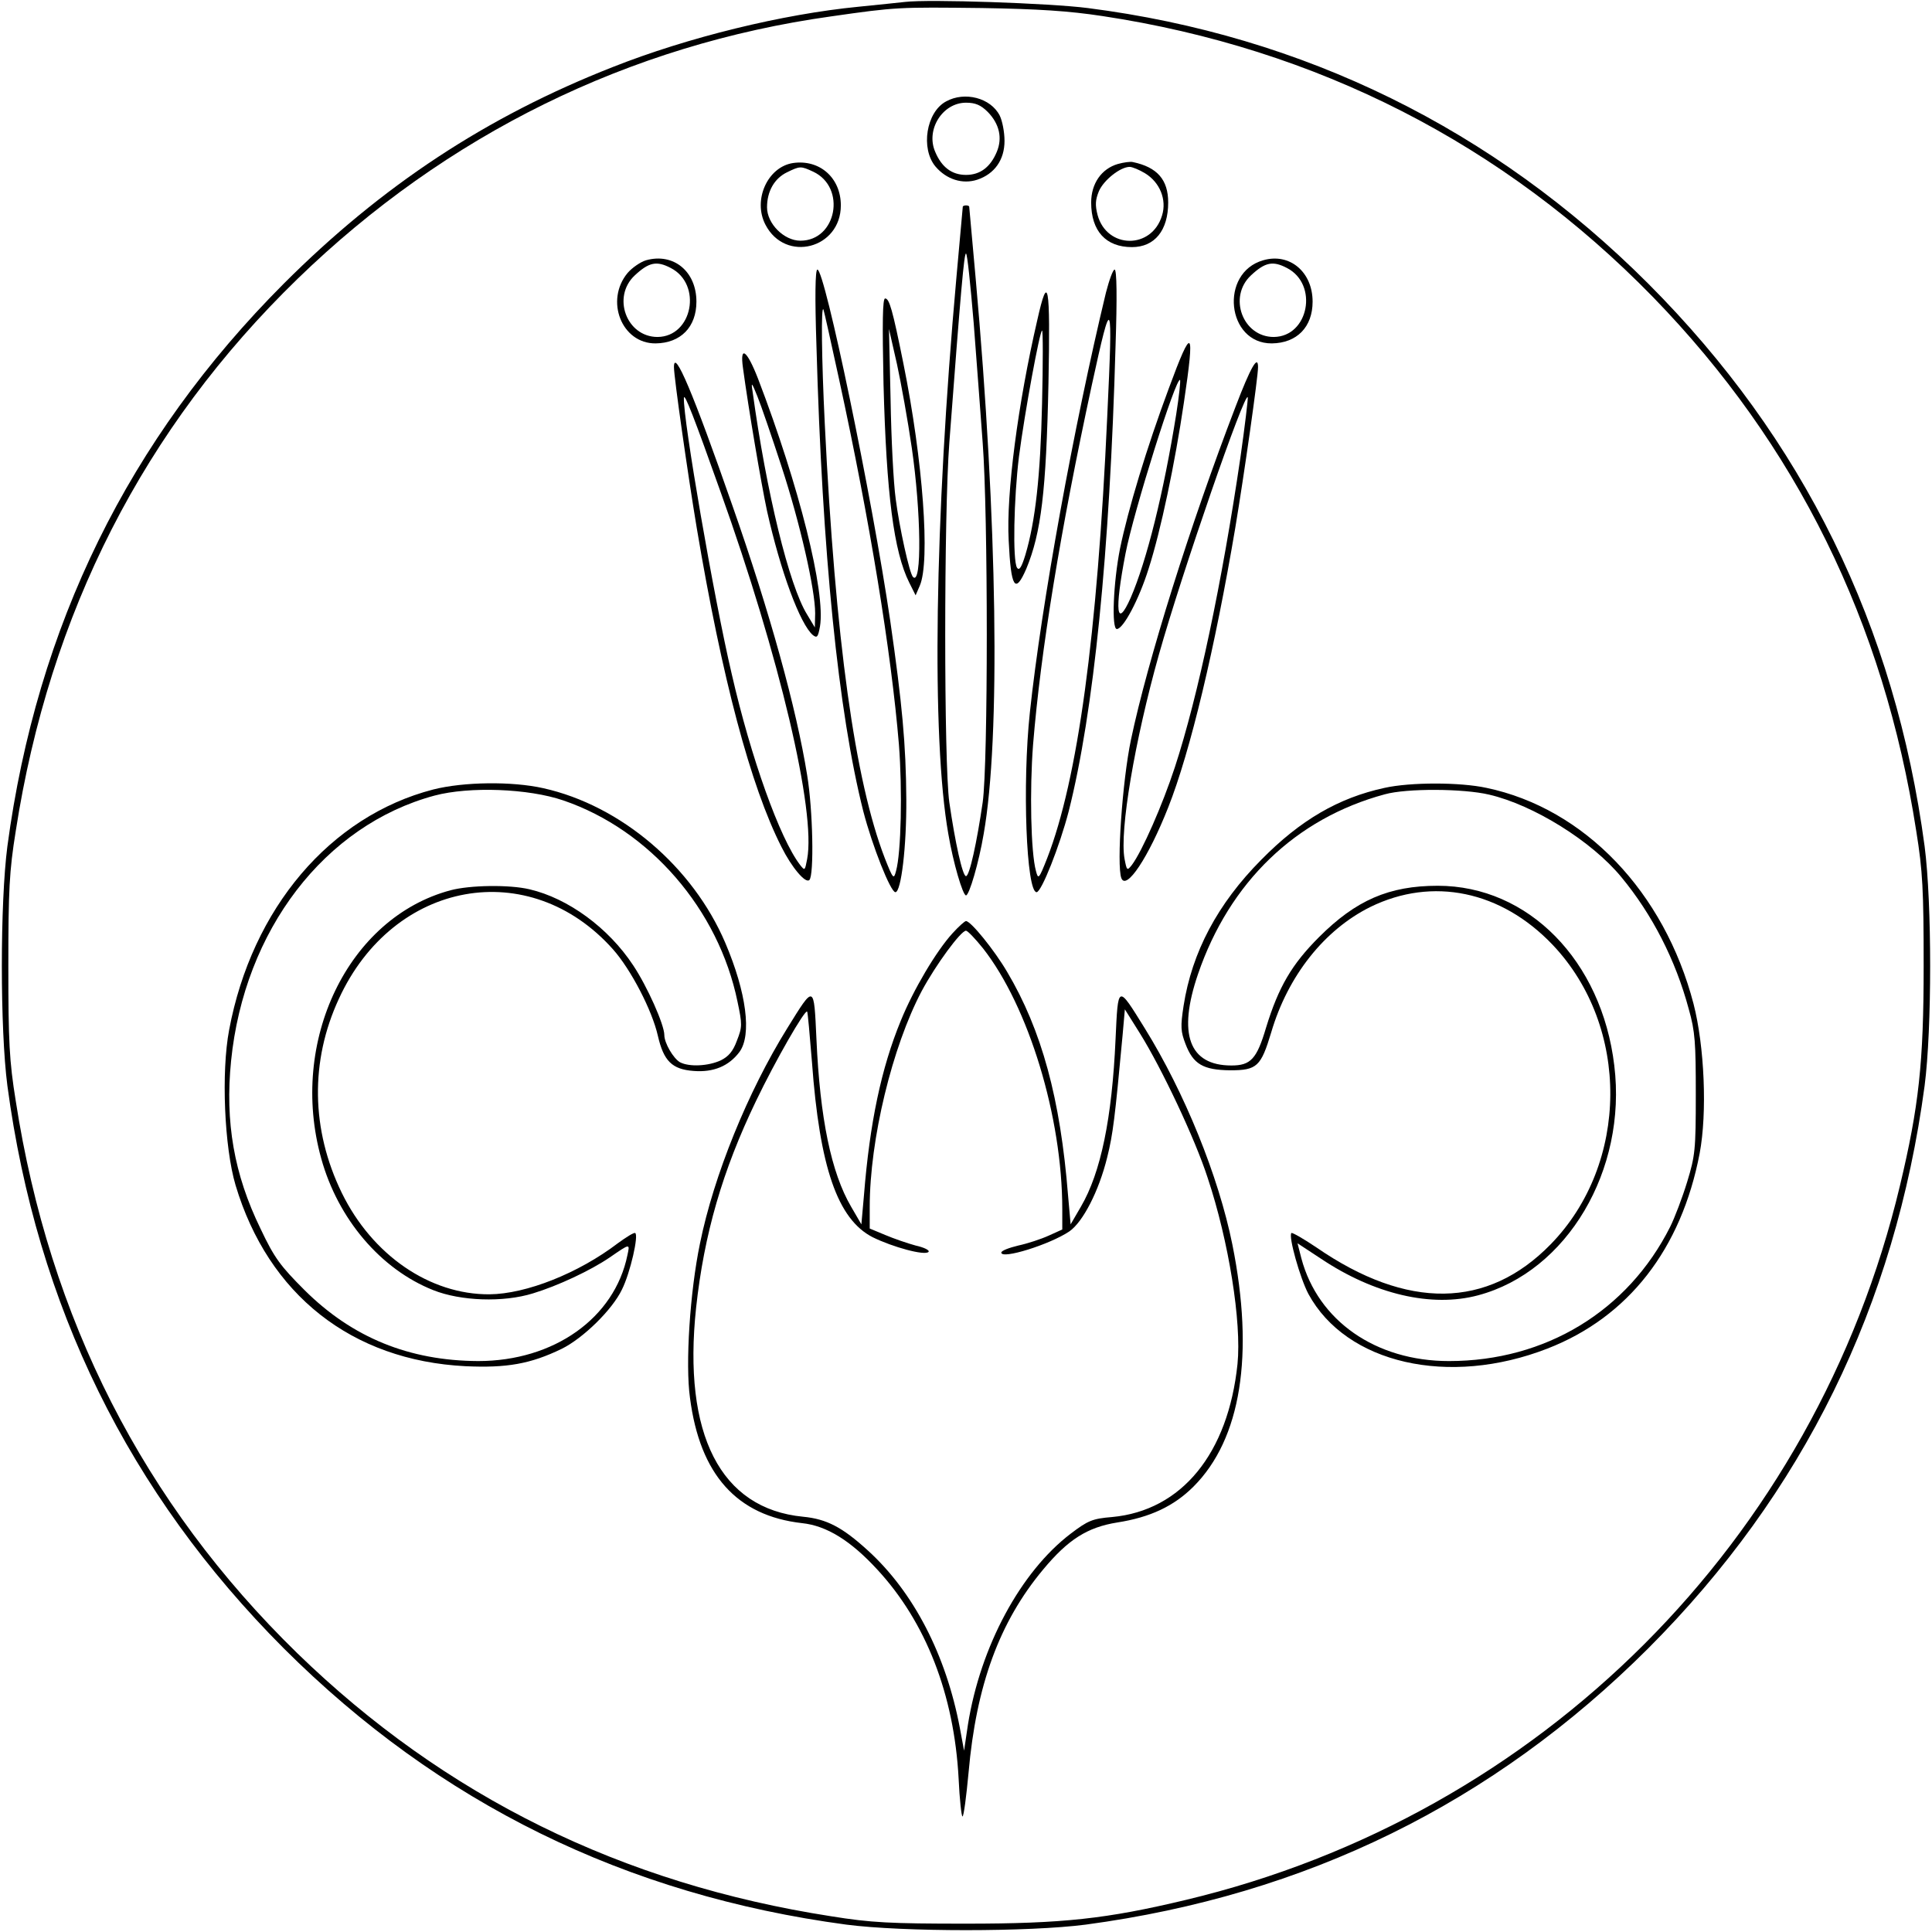 <?xml version="1.0" standalone="no"?>
<!DOCTYPE svg PUBLIC "-//W3C//DTD SVG 20010904//EN"
 "http://www.w3.org/TR/2001/REC-SVG-20010904/DTD/svg10.dtd">
<svg version="1.0" xmlns="http://www.w3.org/2000/svg"
 width="602pt" height="602pt" viewBox="0 0 602 602"
 preserveAspectRatio="xMidYMid meet">
<g transform="translate(0,602) scale(0.1,-0.1)"
fill="#000000" stroke="none">
<path d="M2820 6014 c-19 -2 -84 -9 -145 -15 -236 -23 -531 -95 -766 -188
-392 -154 -719 -369 -1025 -675 -483 -484 -769 -1066 -861 -1753 -23 -177 -23
-569 0 -746 92 -687 378 -1269 861 -1753 484 -483 1066 -769 1753 -861 177
-23 569 -23 746 0 687 92 1269 378 1753 861 483 484 769 1066 861 1753 23 177
23 569 0 746 -92 687 -378 1269 -861 1753 -482 482 -1074 773 -1747 859 -117
15 -494 28 -569 19z m615 -44 c668 -101 1250 -398 1716 -876 446 -459 719
-1012 820 -1664 20 -124 23 -184 23 -420 0 -302 -15 -438 -74 -685 -264 -1106
-1119 -1961 -2225 -2225 -247 -59 -383 -74 -685 -74 -236 0 -296 3 -420 23
-652 101 -1205 374 -1664 820 -479 467 -772 1042 -877 1721 -20 124 -23 184
-23 420 0 236 3 296 23 420 105 679 400 1257 878 1721 464 450 1033 730 1663
818 203 29 208 29 470 26 176 -3 270 -9 375 -25z"/>
<path d="M2948 5704 c-62 -33 -80 -147 -33 -203 34 -40 84 -56 130 -41 54 18
85 62 85 121 0 28 -7 63 -15 79 -28 55 -109 76 -167 44z m130 -33 c36 -37 46
-81 28 -124 -20 -48 -52 -72 -96 -72 -44 0 -76 24 -96 72 -30 69 23 153 96
153 29 0 46 -7 68 -29z"/>
<path d="M2471 5512 c-79 -12 -126 -115 -86 -192 62 -120 235 -75 235 60 0 86
-66 144 -149 132z m63 -27 c104 -49 73 -215 -40 -215 -51 0 -104 53 -104 104
0 50 23 90 62 109 41 20 43 20 82 2z"/>
<path d="M3483 5509 c-51 -15 -83 -61 -83 -120 0 -89 46 -139 127 -139 71 0
113 52 113 139 0 71 -34 110 -110 126 -8 2 -29 -1 -47 -6z m85 -29 c46 -28 68
-82 53 -131 -32 -107 -172 -105 -201 1 -8 31 -7 47 4 74 15 35 67 76 96 76 8
0 30 -9 48 -20z"/>
<path d="M3000 5376 c0 -2 -9 -102 -20 -222 -68 -757 -78 -1433 -25 -1733 15
-89 45 -191 55 -191 10 0 40 102 55 191 53 300 43 976 -25 1733 -11 120 -20
220 -20 222 0 2 -4 4 -10 4 -5 0 -10 -2 -10 -4z m34 -363 c9 -120 22 -288 28
-373 17 -222 17 -999 0 -1120 -18 -124 -41 -230 -52 -230 -11 0 -34 106 -52
230 -17 121 -17 898 0 1120 36 477 46 590 52 590 4 0 14 -98 24 -217z"/>
<path d="M2013 5209 c-17 -5 -43 -23 -57 -39 -72 -86 -19 -221 87 -220 78 1
127 51 127 130 0 94 -71 153 -157 129z m77 -24 c99 -51 68 -214 -41 -215 -97
0 -143 125 -71 192 44 41 68 46 112 23z"/>
<path d="M3936 5209 c-137 -39 -114 -260 27 -259 78 1 127 51 127 130 0 93
-72 153 -154 129z m74 -24 c99 -51 68 -214 -41 -215 -97 0 -143 125 -71 192
44 41 68 46 112 23z"/>
<path d="M2544 4943 c18 -646 68 -1142 146 -1451 28 -108 85 -252 100 -252 18
0 35 143 34 290 -1 170 -13 298 -50 555 -57 389 -204 1095 -227 1095 -7 0 -8
-87 -3 -237z m71 -107 c95 -437 162 -847 186 -1136 11 -142 7 -337 -9 -394 -7
-27 -9 -26 -35 40 -93 241 -154 679 -187 1353 -10 203 -12 375 -4 356 2 -5 24
-104 49 -219z"/>
<path d="M3446 5108 c-100 -415 -201 -971 -237 -1308 -24 -224 -11 -560 21
-560 15 0 72 144 100 252 78 309 128 805 146 1451 5 150 4 237 -3 237 -5 0
-17 -33 -27 -72z m4 -388 c-31 -682 -92 -1129 -187 -1374 -26 -66 -28 -67 -35
-40 -16 57 -20 252 -9 394 24 293 85 666 183 1120 63 289 66 282 48 -100z"/>
<path d="M3232 5022 c-60 -259 -97 -541 -89 -686 7 -148 20 -169 55 -88 46
111 62 240 69 580 6 308 -1 346 -35 194z m15 -259 c-5 -227 -21 -368 -52 -472
-12 -39 -19 -50 -26 -40 -14 22 -10 216 6 346 18 139 65 393 72 393 3 0 3
-102 0 -227z"/>
<path d="M2753 4823 c9 -343 32 -522 80 -618 l20 -40 13 30 c33 76 10 390 -51
692 -34 169 -44 203 -57 203 -8 0 -9 -73 -5 -267z m88 -198 c29 -199 32 -431
4 -403 -11 10 -43 157 -54 243 -7 50 -14 189 -16 310 l-5 220 25 -110 c13 -60
34 -177 46 -260z"/>
<path d="M3642 4810 c-69 -185 -127 -378 -152 -499 -21 -106 -27 -251 -10
-251 20 0 69 92 99 188 38 118 82 328 110 518 35 235 26 242 -47 44z m23 -81
c-39 -244 -92 -457 -142 -572 -44 -99 -51 -43 -16 138 25 130 158 553 170 541
2 -2 -3 -50 -12 -107z"/>
<path d="M2315 4874 c17 -126 57 -362 75 -446 42 -188 103 -353 143 -387 13
-10 16 -6 22 27 18 107 -65 438 -193 772 -35 90 -57 105 -47 34z m120 -307
c58 -177 105 -384 105 -458 l-1 -44 -24 40 c-56 90 -127 381 -170 695 -5 31
-3 30 15 -15 11 -27 45 -126 75 -218z"/>
<path d="M2100 4876 c0 -31 43 -333 71 -501 79 -470 168 -805 264 -994 32 -64
75 -115 87 -103 15 15 11 219 -7 327 -33 206 -116 507 -233 840 -122 350 -182
492 -182 431z m145 -388 c184 -514 298 -997 270 -1145 -7 -36 -7 -37 -22 -18
-63 82 -153 333 -213 595 -56 238 -152 796 -149 860 1 19 33 -64 114 -292z"/>
<path d="M3850 4753 c-142 -370 -274 -791 -326 -1038 -27 -129 -45 -391 -30
-431 15 -40 84 63 146 220 69 174 146 498 209 871 28 168 71 470 71 501 0 40
-23 0 -70 -123z m15 -159 c-57 -388 -132 -744 -204 -964 -39 -119 -102 -262
-134 -305 -15 -19 -16 -18 -23 19 -16 87 32 369 107 636 72 256 269 825 277
802 1 -5 -9 -90 -23 -188z"/>
<path d="M1350 3560 c-321 -83 -565 -370 -636 -749 -25 -131 -15 -366 20 -484
102 -341 362 -546 716 -564 129 -6 203 7 300 54 67 33 158 122 188 185 26 52
53 171 41 176 -4 2 -28 -13 -54 -32 -122 -93 -285 -158 -400 -159 -186 -1
-365 122 -460 316 -96 197 -99 411 -9 605 170 370 594 446 854 154 56 -63 122
-190 140 -270 18 -78 44 -104 111 -109 62 -5 110 15 143 59 39 53 22 185 -44
340 -101 237 -325 428 -567 482 -98 22 -248 20 -343 -4z m405 -34 c270 -92
484 -340 543 -627 15 -71 15 -79 -2 -122 -12 -33 -26 -49 -50 -61 -39 -18 -98
-21 -127 -6 -21 12 -49 60 -49 85 0 32 -53 151 -97 217 -77 117 -203 209 -323
237 -63 15 -186 13 -246 -3 -319 -85 -505 -470 -403 -836 52 -188 185 -345
349 -410 85 -34 218 -39 311 -10 76 23 179 71 239 112 64 44 63 44 55 7 -40
-196 -229 -330 -465 -330 -215 1 -392 73 -541 221 -75 75 -94 100 -137 191
-83 170 -111 333 -92 523 41 408 292 735 634 827 109 29 293 22 401 -15z"/>
<path d="M4314 3565 c-143 -31 -262 -100 -384 -224 -136 -137 -216 -288 -242
-455 -10 -65 -9 -80 6 -119 24 -63 55 -81 139 -82 84 0 96 12 128 118 52 177
166 320 309 391 194 95 408 50 568 -118 242 -255 239 -682 -6 -933 -197 -202
-447 -205 -730 -10 -40 27 -75 47 -78 45 -10 -10 27 -141 53 -190 118 -217
437 -290 745 -170 252 98 417 310 474 608 24 127 15 334 -19 466 -91 349 -340
609 -645 673 -83 18 -237 18 -318 0z m326 -21 c138 -32 320 -145 412 -257 96
-116 169 -258 210 -411 20 -70 22 -106 22 -266 0 -173 -2 -191 -27 -273 -15
-49 -39 -112 -53 -140 -132 -262 -388 -418 -689 -418 -228 0 -408 125 -460
320 l-12 47 73 -48 c166 -111 345 -153 490 -114 277 74 464 390 424 716 -39
327 -268 560 -550 560 -152 0 -255 -45 -370 -160 -85 -85 -126 -155 -165 -282
-29 -98 -48 -118 -108 -118 -132 0 -168 98 -104 285 98 286 304 485 582 560
68 19 245 18 325 -1z"/>
<path d="M2968 3112 c-51 -56 -122 -176 -161 -272 -61 -148 -97 -319 -115
-545 l-8 -90 -32 55 c-62 106 -97 275 -108 522 -8 172 -6 171 -91 34 -123
-198 -229 -459 -272 -671 -31 -149 -46 -375 -31 -481 31 -239 146 -367 349
-390 77 -8 152 -55 234 -144 152 -164 240 -390 254 -652 3 -65 9 -118 12 -118
4 0 12 62 19 137 24 272 96 469 232 632 78 94 138 132 231 147 103 16 177 51
238 112 148 148 190 411 121 754 -43 213 -149 474 -273 674 -85 137 -83 138
-91 -34 -11 -247 -46 -416 -108 -522 l-32 -55 -8 90 c-24 302 -82 515 -190
697 -40 68 -113 158 -128 158 -4 0 -23 -17 -42 -38z m95 -47 c142 -181 247
-525 247 -813 l0 -63 -42 -19 c-24 -11 -67 -25 -95 -31 -29 -7 -53 -16 -53
-22 0 -22 151 25 212 66 42 29 92 125 118 231 18 72 24 122 48 381 l7 80 47
-75 c68 -109 172 -329 211 -450 66 -198 106 -450 93 -580 -29 -279 -174 -457
-391 -477 -61 -5 -75 -11 -129 -52 -156 -119 -281 -351 -320 -595 l-12 -81
-13 70 c-43 228 -144 424 -287 554 -79 72 -128 98 -202 105 -257 25 -375 256
-333 651 25 230 82 427 187 645 60 125 152 285 159 278 2 -2 8 -72 15 -157 24
-329 80 -490 189 -546 63 -31 162 -58 174 -46 5 5 -13 14 -40 20 -26 7 -69 22
-95 33 l-48 20 0 67 c0 210 70 499 162 673 44 82 122 188 138 188 5 0 29 -25
53 -55z"/>
</g>
</svg>

